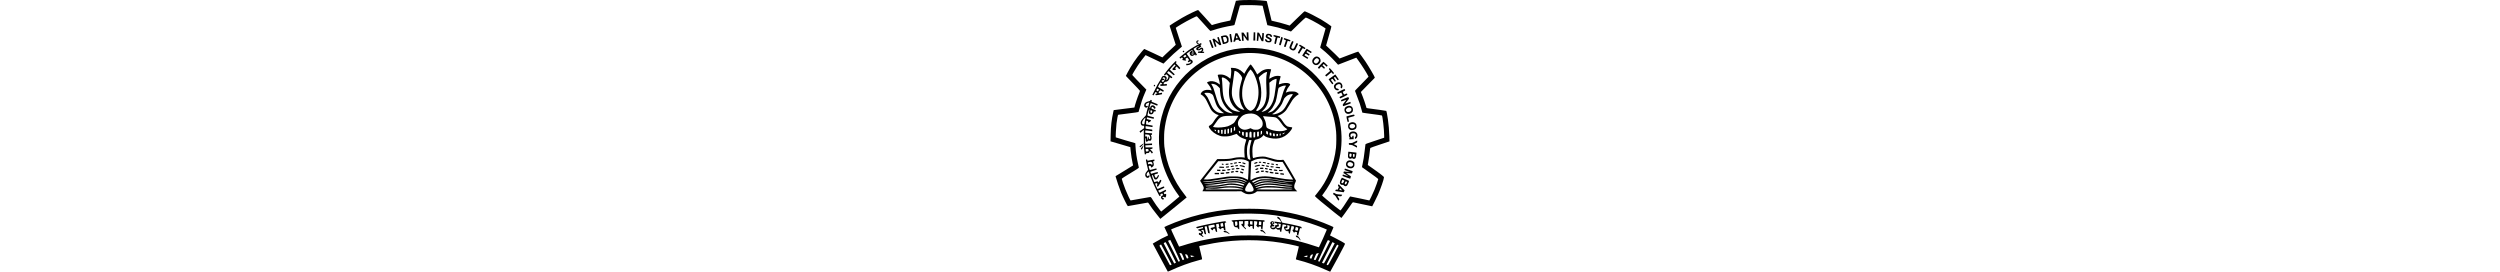 <?xml version="1.0" standalone="no"?>
<!DOCTYPE svg PUBLIC "-//W3C//DTD SVG 20010904//EN"
 "http://www.w3.org/TR/2001/REC-SVG-20010904/DTD/svg10.dtd">
<svg version="1.0" xmlns="http://www.w3.org/2000/svg"
 width="920pt" height="100pt" viewBox="0 0 1224 1193"
 preserveAspectRatio="xMidYMid meet">

<g transform="translate(0,1193) scale(0.1,-0.1)"
fill="#000000" stroke="none">
<path d="M5647 11915 c-76 -7 -142 -16 -146 -21 -5 -5 -59 -193 -120 -419 -62
-225 -116 -419 -120 -430 -7 -17 -30 -24 -134 -43 -163 -30 -422 -93 -566
-138 l-114 -36 -28 29 c-15 15 -147 163 -294 328 -146 165 -272 301 -279 303
-34 8 -449 -193 -716 -346 -211 -121 -540 -331 -540 -344 0 -7 61 -194 135
-418 74 -223 135 -411 135 -417 0 -6 -64 -66 -142 -134 -79 -68 -211 -190
-294 -272 l-151 -147 -391 185 c-214 102 -396 185 -403 185 -15 -1 -176 -189
-294 -345 -98 -128 -235 -331 -317 -470 -67 -114 -198 -357 -198 -368 0 -4
140 -149 310 -324 171 -175 310 -325 310 -334 0 -9 -14 -49 -31 -89 -72 -169
-209 -579 -209 -624 0 -9 -6 -16 -12 -17 -7 0 -213 -26 -457 -57 l-445 -57
-18 -80 c-73 -325 -108 -626 -115 -995 l-6 -295 374 -109 c206 -60 401 -118
434 -128 l61 -18 16 -172 c18 -177 53 -404 87 -548 l19 -80 -27 -19 c-14 -10
-187 -116 -384 -236 l-359 -219 7 -35 c13 -70 174 -539 239 -696 89 -213 274
-585 292 -585 16 0 851 149 876 156 13 4 36 -24 93 -113 87 -132 110 -163 313
-421 l144 -182 53 42 c238 189 1104 894 1104 900 1 4 -39 57 -88 118 -490 611
-806 1362 -892 2120 -15 135 -16 521 0 670 110 1084 650 2037 1525 2692 685
512 1556 778 2415 737 954 -45 1824 -431 2501 -1109 639 -638 1017 -1445 1100
-2345 15 -165 12 -534 -5 -701 -77 -734 -376 -1455 -830 -1999 -50 -60 -95
-115 -98 -122 -9 -14 424 -378 849 -714 l317 -249 140 187 c77 104 187 259
244 346 70 106 110 157 122 157 10 0 204 -41 431 -91 226 -49 413 -89 415 -87
11 12 202 398 250 503 118 265 265 686 265 762 0 28 -11 40 -107 116 -134 103
-212 160 -428 312 -93 65 -172 120 -174 121 -2 2 8 65 23 141 29 156 62 388
72 511 4 45 12 88 18 96 6 7 197 76 425 151 l414 138 -6 221 c-8 264 -29 509
-62 742 -27 187 -61 365 -73 375 -5 6 -515 78 -810 115 -29 4 -55 10 -57 14
-3 5 -23 73 -46 152 -22 78 -77 234 -121 346 l-80 203 280 287 c154 158 292
298 306 311 14 14 26 29 26 34 0 33 -260 478 -413 706 -72 109 -285 400 -316
434 -4 4 -190 -62 -413 -148 l-406 -155 -198 198 c-110 110 -243 236 -296 281
-54 46 -98 87 -98 91 0 5 54 194 120 421 88 302 117 415 109 425 -19 23 -331
229 -459 304 -212 123 -560 298 -698 351 -21 8 -53 -20 -348 -308 l-325 -316
-147 46 c-166 53 -375 108 -535 142 -60 13 -110 25 -111 27 -2 1 -47 188 -100
413 -54 226 -101 419 -106 431 -9 24 -6 23 -310 49 -212 18 -704 18 -903 0z
m737 -216 c114 -6 226 -13 249 -17 l42 -7 101 -423 c56 -232 103 -424 105
-426 2 -2 67 -16 144 -31 206 -39 422 -96 672 -177 l222 -71 311 304 c187 182
321 305 334 307 46 6 526 -248 763 -404 l112 -74 -14 -48 c-146 -502 -225
-778 -225 -786 0 -6 37 -40 83 -76 195 -154 409 -358 622 -593 l80 -88 365
141 c201 77 381 147 401 155 l36 14 85 -117 c152 -210 367 -548 429 -675 l22
-46 -211 -218 c-116 -120 -249 -256 -296 -303 -47 -46 -86 -92 -86 -100 0 -9
44 -128 99 -265 103 -263 132 -348 187 -559 18 -70 35 -130 37 -132 2 -2 89
-15 193 -29 498 -66 653 -88 664 -95 31 -19 100 -627 100 -882 l0 -94 -407
-135 c-371 -123 -409 -137 -415 -160 -4 -13 -16 -118 -28 -234 -24 -232 -67
-506 -104 -660 -14 -55 -22 -103 -18 -106 4 -4 108 -78 232 -164 319 -224 480
-345 480 -360 0 -24 -110 -333 -166 -467 -74 -176 -215 -468 -226 -468 -5 0
-194 41 -421 90 -226 50 -416 89 -422 86 -6 -2 -38 -48 -70 -102 -107 -180
-338 -514 -355 -514 -13 0 -358 273 -603 478 -134 112 -205 177 -200 185 4 7
28 39 54 72 78 100 203 293 285 440 525 939 653 2035 358 3062 -119 415 -336
863 -594 1223 -190 266 -499 594 -748 792 -512 408 -1084 678 -1712 808 -368
76 -828 99 -1210 60 -1665 -168 -3064 -1378 -3480 -3008 -76 -298 -109 -543
-117 -877 -10 -410 33 -736 148 -1140 142 -492 404 -1022 699 -1412 27 -36 50
-70 50 -74 0 -4 -180 -154 -400 -333 l-400 -325 -63 75 c-88 107 -224 299
-298 421 -99 161 -83 149 -175 135 -44 -6 -241 -41 -439 -77 -198 -35 -364
-65 -368 -65 -14 0 -160 312 -230 490 -74 187 -157 430 -157 457 0 19 81 70
587 379 90 54 163 105 163 112 0 8 -13 71 -30 141 -64 274 -105 550 -118 800
l-7 134 -425 124 c-234 69 -429 128 -433 132 -12 12 11 444 32 613 11 81 29
198 41 262 21 109 23 115 48 120 15 3 218 29 451 58 244 30 424 56 426 62 127
450 172 586 281 836 l63 145 -102 105 c-57 58 -196 200 -310 316 -114 117
-207 217 -207 223 0 22 132 246 245 416 99 148 204 290 310 418 l30 37 393
-186 393 -187 182 180 c199 196 318 304 505 461 67 57 122 104 122 105 0 1
-61 184 -135 407 -74 223 -135 409 -135 415 1 23 425 273 691 406 228 115 222
112 251 89 13 -10 145 -156 293 -323 179 -203 277 -306 290 -306 11 -1 70 17
132 39 216 76 534 152 868 207 48 8 50 9 62 53 8 25 61 218 120 430 58 212
108 387 110 390 15 17 450 22 707 9z"/>
<path d="M5978 10393 l3 -118 -73 112 -73 113 -44 0 -43 0 6 -72 c3 -40 8
-121 12 -180 l6 -108 36 0 35 0 -7 123 c-5 76 -4 118 2 112 5 -5 42 -58 81
-117 68 -103 73 -108 106 -108 l35 0 0 68 c0 37 -3 118 -7 180 l-6 112 -36 0
-36 0 3 -117z"/>
<path d="M6280 10458 c0 -29 -3 -110 -7 -180 l-6 -128 41 0 42 0 0 180 0 180
-35 0 -35 0 0 -52z"/>
<path d="M6436 10433 c-3 -38 -9 -118 -12 -179 l-7 -111 29 -6 c16 -3 31 -3
34 0 3 2 10 59 15 126 l11 122 32 -67 c18 -38 46 -97 62 -133 29 -63 31 -65
69 -65 l38 0 11 138 c7 76 12 157 12 180 0 41 -1 42 -34 42 l-34 0 -9 -117 -9
-118 -58 120 c-33 66 -64 123 -70 127 -6 4 -25 8 -42 8 l-31 0 -7 -67z"/>
<path d="M5516 10470 l-40 -5 -42 -180 c-24 -99 -43 -182 -44 -185 0 -3 18 -4
40 -2 34 4 41 8 46 31 3 14 7 31 9 37 3 11 59 24 108 24 22 0 30 -6 38 -30 10
-27 15 -30 55 -30 24 0 44 2 44 3 0 11 -160 336 -167 339 -4 2 -26 1 -47 -2z
m64 -206 c0 -10 -12 -14 -41 -14 -34 0 -40 3 -35 18 3 9 8 35 12 57 4 22 9 44
11 48 6 10 53 -88 53 -109z"/>
<path d="M6875 10441 c-32 -14 -55 -46 -62 -85 -9 -56 11 -82 93 -122 86 -41
100 -55 84 -83 -8 -15 -21 -21 -46 -21 -46 0 -70 14 -89 50 -12 23 -22 30 -45
30 -26 0 -30 -4 -30 -29 0 -36 34 -79 76 -97 19 -8 61 -14 94 -14 55 0 65 3
91 29 23 24 29 38 29 74 0 54 -14 68 -113 117 -39 20 -72 40 -74 46 -7 21 24
47 56 46 37 -1 59 -16 72 -49 7 -18 16 -23 44 -23 25 0 35 4 35 16 0 31 -31
80 -60 98 -35 20 -125 30 -155 17z"/>
<path d="M5243 10433 c-17 -3 -23 -11 -23 -30 0 -26 49 -325 54 -330 2 -2 17
0 34 3 40 8 40 12 7 204 -14 80 -25 148 -25 153 0 7 -9 7 -47 0z"/>
<path d="M7157 10383 c-4 -3 -7 -16 -7 -29 0 -18 9 -24 50 -35 28 -7 50 -15
50 -18 -1 -3 -16 -67 -34 -141 -19 -74 -31 -138 -28 -141 4 -4 21 -10 37 -13
l31 -7 33 138 c19 76 35 141 37 145 2 3 27 0 54 -7 l50 -13 8 31 8 32 -125 32
c-132 34 -153 37 -164 26z"/>
<path d="M4915 10358 c-38 -11 -71 -21 -73 -23 -4 -4 81 -329 89 -339 4 -4 47
2 96 15 68 18 95 30 121 55 31 31 32 35 32 115 0 69 -4 89 -25 124 -13 23 -35
50 -49 59 -34 21 -104 19 -191 -6z m173 -98 c26 -51 29 -116 7 -147 -17 -24
-92 -50 -106 -36 -4 4 -17 46 -29 93 -11 47 -23 93 -26 103 -7 23 28 37 86 34
43 -2 46 -4 68 -47z"/>
<path d="M4715 10297 c-16 -5 -31 -11 -32 -12 -2 -1 13 -48 32 -105 19 -57 35
-108 35 -113 0 -5 -24 12 -52 37 -167 147 -152 137 -189 124 -19 -6 -35 -12
-37 -13 -4 -3 108 -345 112 -345 6 0 66 22 66 24 0 1 -16 49 -35 106 -19 57
-35 108 -35 113 0 10 35 -17 134 -106 75 -68 75 -69 111 -57 19 6 35 15 35 19
0 8 -108 333 -112 336 -2 1 -16 -2 -33 -8z"/>
<path d="M7461 10193 c-18 -65 -39 -138 -47 -162 -21 -66 -19 -78 18 -85 17
-3 33 -4 36 -1 7 6 91 307 92 327 0 12 -44 38 -65 38 -1 0 -17 -53 -34 -117z"/>
<path d="M7607 10233 c-7 -36 -5 -38 48 -53 52 -15 52 -9 0 -155 -50 -141 -50
-141 -13 -154 17 -6 35 -8 39 -4 3 5 26 67 49 138 24 72 44 131 45 133 1 1 22
-5 45 -13 53 -19 66 -15 72 19 5 24 1 27 -131 71 -75 25 -139 45 -142 45 -4 0
-9 -12 -12 -27z"/>
<path d="M4353 10170 c-13 -5 -23 -15 -23 -22 0 -16 110 -311 120 -322 12 -12
72 13 67 28 -63 178 -122 326 -131 325 -6 0 -21 -4 -33 -9z"/>
<path d="M3787 10140 c-46 -37 -31 -108 30 -139 18 -9 29 -8 50 3 18 10 22 15
12 16 -26 0 -69 39 -69 62 0 13 10 24 30 31 19 7 29 18 28 27 -5 23 -51 23
-81 0z"/>
<path d="M7907 10002 c-31 -71 -57 -140 -57 -153 0 -59 68 -118 152 -134 43
-8 90 13 115 52 15 23 113 230 113 239 0 8 -61 34 -69 30 -4 -3 -30 -55 -57
-117 -57 -130 -75 -147 -128 -125 -55 23 -55 47 3 174 56 122 59 137 34 145
-10 2 -25 8 -34 11 -12 5 -27 -21 -72 -122z"/>
<path d="M3815 9962 c-129 -67 -459 -277 -475 -303 -4 -5 -40 -35 -82 -66 -43
-32 -113 -86 -157 -121 -81 -63 -81 -63 -65 -87 9 -14 18 -25 21 -25 2 0 20
12 39 26 28 22 37 24 50 14 29 -25 38 -52 20 -62 -22 -12 -20 -35 4 -48 25
-13 150 -26 150 -15 0 4 -9 22 -20 39 l-19 32 32 25 c18 14 37 28 43 32 10 6
84 -86 84 -104 0 -4 -14 -23 -30 -44 -23 -29 -27 -40 -18 -47 23 -14 54 -9 73
12 20 22 33 24 54 11 12 -8 12 -13 -3 -36 -29 -44 -74 -65 -139 -65 l-58 0 3
-32 3 -33 55 3 c95 5 210 75 226 137 11 46 -37 105 -85 105 -13 0 -21 6 -21
18 0 9 -36 68 -81 130 l-81 113 43 37 c55 48 190 133 200 127 4 -3 21 -28 38
-55 l31 -50 -26 -6 c-14 -4 -35 -2 -47 4 -22 10 -22 10 6 22 32 16 33 21 8 45
-19 16 -21 16 -50 -4 -45 -32 -71 -70 -71 -103 0 -69 62 -126 124 -114 17 4
50 20 73 36 l42 31 12 -23 c6 -13 13 -24 14 -26 6 -6 55 30 55 40 0 5 -32 58
-70 118 -39 60 -73 116 -76 123 -2 7 8 22 24 34 54 40 201 114 213 108 6 -5
-10 -19 -41 -36 -74 -41 -80 -47 -80 -90 0 -33 5 -41 30 -54 16 -8 49 -15 74
-15 36 0 52 6 81 31 42 38 71 34 60 -9 -13 -52 -42 -72 -107 -72 -53 0 -58 -2
-64 -25 -4 -14 -3 -29 1 -33 3 -4 64 -8 135 -8 123 -1 129 0 134 20 10 36 7
39 -39 34 l-45 -6 25 30 c50 60 18 158 -51 158 -26 0 -45 -9 -78 -40 -29 -27
-49 -38 -60 -34 -31 12 -11 38 56 77 l67 39 -19 38 c-19 38 -19 39 -1 45 35
11 43 30 24 53 l-18 21 -150 -77z m-170 -402 c-26 -29 -53 -34 -80 -16 -40 26
-29 36 37 36 60 0 61 0 43 -20z m-336 -69 l21 -29 -33 -24 c-53 -41 -56 -41
-82 -11 l-25 28 38 32 c46 40 55 41 81 4z"/>
<path d="M8286 9949 c-19 -27 -15 -34 35 -59 21 -11 39 -23 39 -26 0 -4 -31
-60 -70 -125 -38 -65 -70 -122 -70 -126 0 -5 13 -16 29 -26 34 -20 26 -28 110
116 35 59 67 110 72 112 4 3 27 -6 50 -21 43 -27 44 -27 69 17 7 13 -13 28
-108 85 -64 38 -122 70 -129 72 -6 2 -18 -7 -27 -19z"/>
<path d="M8507 9640 l-96 -151 98 -63 c142 -92 135 -90 154 -57 l16 27 -85 53
-84 53 18 30 c9 17 23 32 29 35 7 3 43 -14 80 -37 l67 -43 18 23 c10 12 18 25
18 29 0 3 -32 25 -70 49 -39 24 -70 46 -70 50 0 12 30 52 39 52 4 0 39 -20 77
-45 38 -24 72 -45 75 -45 4 0 14 11 23 25 l17 25 -101 66 c-56 36 -107 67
-114 70 -8 3 -48 -49 -109 -146z"/>
<path d="M3182 9690 c-20 -16 -21 -22 -10 -39 15 -25 17 -25 47 -2 20 15 22
21 12 39 -14 27 -19 27 -49 2z"/>
<path d="M8985 9436 c-41 -18 -91 -69 -116 -119 -59 -115 41 -257 172 -245 59
6 109 42 151 107 26 40 29 53 26 103 -5 69 -41 121 -102 149 -48 22 -89 23
-131 5z m139 -98 c23 -25 27 -37 23 -65 -11 -63 -82 -133 -136 -133 -24 0 -78
44 -86 71 -14 43 36 121 100 158 29 16 66 5 99 -31z"/>
<path d="M2726 9116 c-70 -74 -139 -150 -154 -170 -15 -19 -70 -88 -123 -153
-52 -65 -98 -126 -102 -135 -4 -12 1 -23 16 -33 21 -15 23 -14 49 16 l27 32
50 -39 c42 -31 51 -44 51 -69 0 -41 -43 -131 -70 -145 -31 -16 -35 -6 -16 34
57 121 -133 205 -208 92 -9 -14 -16 -34 -16 -45 0 -10 -40 -80 -90 -155 -49
-75 -90 -141 -90 -148 0 -7 -10 -29 -22 -48 -28 -46 -199 -382 -196 -385 11
-9 50 -26 53 -23 2 2 20 35 41 73 20 39 39 72 40 74 6 7 62 -21 79 -39 15 -16
13 -18 -30 -29 -46 -11 -53 -24 -37 -62 6 -14 18 -14 122 3 169 26 160 23 160
63 0 40 -3 41 -79 20 -30 -8 -58 -12 -63 -9 -16 10 -8 53 15 77 12 13 27 32
33 42 9 17 14 16 76 -19 l67 -37 15 29 c17 34 18 34 -54 74 -25 14 -77 44
-117 67 l-71 41 16 42 c9 24 33 69 55 101 l38 57 30 -17 c61 -36 62 -63 4 -63
-40 0 -49 -11 -40 -47 l6 -26 137 7 c75 4 137 8 138 9 8 8 6 72 -1 71 -6 -1
-38 -5 -72 -8 l-63 -7 0 34 c0 26 5 36 25 45 14 6 25 16 25 22 0 5 15 10 33
10 57 0 119 39 149 95 15 28 28 62 28 78 0 33 7 34 50 2 31 -23 35 -24 52 -8
10 9 18 22 18 29 0 8 -52 55 -115 105 l-114 92 30 39 c17 21 34 38 38 38 5 0
56 -43 115 -95 95 -85 108 -94 126 -83 11 7 22 18 24 25 3 7 -43 56 -102 110
-59 53 -108 100 -110 103 -3 8 111 141 167 195 l41 39 22 -21 21 -22 -41 -48
c-22 -26 -54 -61 -71 -77 -38 -36 -39 -50 -6 -72 19 -12 37 -15 72 -10 63 8
72 19 46 54 l-21 28 34 40 34 39 58 -63 58 -62 22 23 c12 13 22 27 22 32 0 4
-46 55 -101 112 l-101 104 22 24 c23 24 23 25 5 45 -10 11 -21 20 -25 20 -5 0
-65 -60 -134 -134z m-352 -597 c35 -27 35 -71 0 -102 -14 -12 -35 -39 -45 -60
-21 -39 -26 -40 -73 -4 -13 9 -16 20 -12 35 6 18 15 22 47 22 26 0 46 7 59 20
35 35 27 44 -33 40 -38 -2 -48 27 -18 52 30 23 42 23 75 -3z m-284 -496 c14
-9 26 -17 28 -18 4 -3 -29 -85 -34 -85 -11 0 -74 35 -74 42 0 17 35 78 45 78
6 0 22 -8 35 -17z"/>
<path d="M9218 9096 c-65 -68 -118 -128 -118 -133 0 -5 12 -20 26 -34 l25 -24
46 53 c24 28 50 52 57 52 6 0 34 -22 60 -49 39 -40 53 -48 66 -41 39 21 34 43
-24 95 l-56 51 29 28 29 28 64 -61 65 -60 22 23 23 24 -87 84 c-48 45 -92 84
-98 85 -7 2 -65 -53 -129 -121z"/>
<path d="M9595 8920 c-18 -20 -17 -21 15 -61 27 -34 30 -43 19 -53 -8 -7 -58
-50 -112 -95 l-97 -83 21 -29 c11 -16 23 -29 27 -29 4 0 57 43 117 95 l110 94
35 -41 35 -40 24 19 c22 18 23 22 10 40 -31 44 -170 203 -178 203 -4 0 -16 -9
-26 -20z"/>
<path d="M9750 8579 c-63 -45 -129 -92 -147 -105 l-32 -24 77 -110 c42 -60 80
-110 83 -110 4 0 17 8 29 18 l22 18 -56 80 -57 79 28 22 c15 13 33 23 40 23 6
0 32 -29 58 -65 25 -36 50 -65 54 -65 4 0 16 9 26 20 17 19 16 22 -28 86 -48
70 -49 81 -6 104 14 8 26 -4 69 -65 28 -41 54 -75 58 -75 4 0 18 7 30 16 l22
15 -60 87 c-33 48 -68 97 -78 110 l-18 23 -114 -82z"/>
<path d="M9934 8297 c-58 -28 -119 -94 -128 -139 -15 -73 43 -169 114 -188 42
-11 100 -3 100 14 0 28 -32 56 -64 56 -67 0 -99 78 -55 134 28 35 90 66 133
66 58 0 94 -67 66 -121 -8 -14 -6 -25 6 -44 21 -33 36 -32 57 4 36 62 10 166
-55 214 -42 31 -113 33 -174 4z"/>
<path d="M1902 8185 c-15 -33 -15 -32 8 -45 16 -9 22 -6 36 15 13 20 14 28 4
40 -18 22 -35 18 -48 -10z"/>
<path d="M10108 7950 l-157 -80 10 -30 c6 -16 14 -32 18 -35 5 -2 39 11 78 29
l70 34 31 -63 30 -62 -69 -33 c-38 -19 -69 -37 -69 -41 0 -16 23 -59 32 -59 4
0 78 35 163 77 136 68 154 80 149 98 -14 45 -28 48 -82 21 -28 -14 -55 -26
-60 -26 -10 0 -64 109 -58 119 3 4 27 18 55 31 55 25 63 44 34 78 -18 21 -19
20 -175 -58z"/>
<path d="M10270 7606 c-151 -61 -155 -63 -153 -91 1 -15 6 -32 10 -36 4 -4 52
11 107 32 54 22 103 38 108 37 6 -2 -27 -48 -71 -103 -45 -55 -81 -108 -81
-118 0 -24 18 -57 31 -57 5 0 79 27 165 61 l156 61 -6 31 c-3 17 -8 32 -10 34
-2 3 -52 -14 -112 -36 -59 -23 -109 -41 -112 -41 -2 0 17 26 42 58 135 168
129 156 112 196 -8 20 -19 36 -23 35 -4 -1 -78 -29 -163 -63z"/>
<path d="M1746 7522 c-12 -23 -25 -30 -77 -41 -119 -24 -182 -75 -194 -155 -9
-56 13 -100 56 -115 43 -15 77 -4 94 30 22 42 19 49 -14 38 -67 -23 -97 42
-45 95 24 24 121 62 132 52 2 -3 -13 -58 -33 -123 -21 -65 -43 -140 -50 -168
-8 -27 -23 -85 -34 -127 -12 -43 -21 -91 -21 -108 0 -24 -18 -47 -97 -127
-106 -106 -143 -166 -143 -231 0 -86 37 -132 104 -132 l44 0 4 -42 c2 -24 3
-50 1 -58 -2 -8 -49 -43 -103 -78 l-99 -63 16 -35 c9 -18 19 -34 23 -34 3 0
22 16 41 36 18 20 50 49 70 64 l36 29 0 -347 c0 -197 5 -397 12 -462 7 -63 15
-147 19 -187 4 -39 10 -75 14 -78 4 -4 19 -5 33 -1 18 5 25 13 25 31 0 23 3
25 53 25 63 0 72 5 96 54 l18 39 44 -58 43 -57 22 28 23 27 -65 71 -64 71 53
5 c50 5 52 6 55 38 l3 32 -154 0 -155 0 -4 43 c-3 23 -4 43 -3 44 0 1 67 5
148 9 l147 7 0 34 0 34 -149 -7 -149 -7 -7 74 c-9 96 -3 171 13 177 9 3 12
-15 12 -65 0 -40 5 -74 12 -81 21 -21 58 -13 90 19 22 21 34 27 41 20 12 -12
47 -14 72 -5 45 18 60 136 25 212 l-19 42 29 0 c27 0 30 3 30 33 l0 34 -97 7
c-54 3 -122 9 -150 12 l-53 7 0 48 c0 26 3 50 8 52 6 4 134 -10 260 -29 l42
-6 0 36 c0 20 -4 36 -10 36 -14 0 -230 30 -260 36 -23 4 -25 10 -27 59 -1 30
2 57 6 60 5 2 72 -7 150 -22 78 -14 143 -24 145 -22 3 2 6 18 8 34 l3 30 -145
27 c-80 15 -145 27 -145 28 -4 3 4 121 9 138 7 20 12 22 39 16 45 -9 47 -11
40 -44 -8 -41 13 -39 83 5 70 45 69 64 -6 82 -140 35 -130 30 -130 73 0 26 5
40 13 40 6 0 73 -16 147 -35 74 -19 138 -31 141 -27 4 4 9 19 13 33 6 26 5 27
-102 53 -198 50 -182 43 -182 79 0 26 54 224 65 235 1 1 13 -2 26 -7 16 -6 18
-10 7 -10 -20 -1 -38 -50 -38 -103 0 -56 34 -88 95 -88 57 0 97 35 115 99 9
36 13 40 30 31 32 -17 48 -11 59 20 8 23 7 32 -2 35 -7 3 -50 18 -97 33 -93
31 -107 49 -72 92 24 30 54 20 83 -28 12 -20 24 -38 25 -40 3 -5 64 28 64 35
0 3 -11 25 -25 48 -30 52 -82 80 -130 71 -42 -8 -85 -57 -85 -97 0 -26 -17
-39 -32 -24 -9 9 46 215 57 215 2 0 66 -24 142 -54 l138 -55 12 22 c7 12 12
27 13 33 0 6 -61 35 -136 64 l-136 54 7 32 c4 26 2 35 -14 43 -27 15 -29 15
-45 -17z m58 -442 c20 -7 26 -16 26 -40 0 -28 -29 -70 -49 -70 -18 0 -35 33
-34 65 2 55 11 63 57 45z m-274 -337 c0 -10 -9 -52 -20 -93 -11 -41 -20 -96
-20 -122 0 -43 -3 -48 -26 -54 -35 -9 -72 10 -80 42 -13 52 23 131 95 207 39
41 51 46 51 20z m168 -737 c6 -6 21 -37 32 -68 20 -58 17 -97 -11 -114 -19
-11 -49 33 -49 72 0 19 -3 34 -7 34 -21 -1 -31 -20 -35 -73 -3 -32 -10 -63
-16 -69 -9 -9 -12 8 -12 70 l0 82 -40 0 -40 0 0 46 0 46 83 -7 c45 -4 88 -12
95 -19z m-38 -635 c14 -27 13 -66 -2 -78 -7 -6 -34 -13 -60 -15 -45 -5 -46 -4
-52 25 -3 16 -6 42 -6 58 0 28 1 29 55 29 43 0 56 -4 65 -19z"/>
<path d="M10430 7281 c-49 -10 -117 -50 -137 -80 -26 -40 -33 -88 -19 -142 32
-120 145 -163 267 -101 71 36 99 78 99 149 0 126 -88 199 -210 174z m117 -95
c22 -19 28 -33 28 -64 0 -68 -59 -112 -149 -112 -37 0 -48 5 -70 31 -14 17
-26 39 -26 50 0 37 29 76 72 98 58 28 109 27 145 -3z"/>
<path d="M10503 6861 c-78 -20 -145 -39 -149 -43 -6 -7 29 -178 47 -224 6 -16
14 -20 33 -17 31 6 33 28 10 115 -8 34 -12 64 -7 68 4 4 68 22 141 40 73 18
132 37 132 44 0 6 -3 21 -6 34 -8 30 -28 28 -201 -17z"/>
<path d="M10558 6557 c-94 -27 -132 -74 -132 -167 -1 -65 24 -114 74 -147 71
-49 222 -21 274 50 31 43 33 141 4 191 -40 70 -127 98 -220 73z m150 -101 c54
-53 22 -134 -61 -157 -114 -30 -201 62 -136 145 41 52 151 59 197 12z"/>
<path d="M10550 6138 c-61 -32 -83 -66 -88 -135 -3 -49 0 -63 21 -95 20 -29
22 -38 11 -42 -8 -3 -14 -17 -14 -32 0 -26 1 -27 46 -20 26 3 69 6 95 6 l49 0
0 73 c0 41 -2 76 -5 79 -3 3 -17 3 -30 0 -21 -4 -25 -10 -25 -38 0 -38 -7 -45
-37 -33 -50 19 -62 105 -19 147 21 21 37 27 89 30 57 4 66 1 95 -23 27 -23 32
-34 32 -70 0 -35 -5 -48 -26 -64 -21 -17 -24 -25 -18 -55 3 -20 9 -36 11 -36
23 0 74 47 87 80 52 131 -31 250 -174 250 -38 0 -70 -7 -100 -22z"/>
<path d="M10712 5705 c-98 -53 -106 -55 -178 -55 l-75 0 3 -37 3 -38 70 -5
c62 -4 81 -11 171 -62 55 -32 103 -58 107 -58 4 0 7 18 7 40 0 39 -1 40 -72
76 l-73 37 75 36 c75 36 75 36 78 79 2 23 0 42 -5 42 -4 0 -54 -25 -111 -55z"/>
<path d="M1358 5574 c-49 -35 -88 -68 -88 -72 0 -5 6 -17 14 -27 13 -18 18
-15 91 56 47 46 76 82 74 92 -3 12 -24 1 -91 -49z"/>
<path d="M1401 5504 c-24 -27 -51 -61 -62 -75 -18 -26 -18 -26 6 -49 l25 -23
41 87 c22 48 39 92 37 98 -2 6 -23 -11 -47 -38z"/>
<path d="M10436 5262 c-3 -5 -8 -57 -12 -116 -5 -82 -4 -113 7 -132 26 -50
102 -69 147 -38 21 14 25 14 40 1 41 -37 107 -29 137 16 15 24 48 237 36 237
-3 0 -80 9 -171 20 -192 23 -177 22 -184 12z m113 -78 c28 -6 31 -10 31 -44 0
-20 -5 -51 -11 -69 -10 -28 -15 -32 -42 -29 -42 4 -51 24 -43 91 8 60 10 62
65 51z m165 -73 c-3 -99 -66 -113 -72 -16 -4 66 2 77 40 73 33 -3 33 -3 32
-57z"/>
<path d="M1550 4905 c0 -27 73 -359 90 -408 8 -24 4 -32 -35 -72 -97 -101
-113 -212 -39 -280 31 -29 62 -32 104 -10 33 17 44 43 35 86 l-7 30 -35 -31
-35 -31 -24 22 c-41 39 -28 104 33 162 l30 28 26 -68 c15 -38 31 -88 38 -113
6 -25 17 -52 25 -61 8 -9 27 -54 43 -100 59 -169 333 -739 356 -739 6 0 19 6
29 13 15 11 16 17 7 35 -6 11 -11 23 -11 26 0 6 74 46 84 46 3 0 15 -18 25
-39 l20 -39 -28 -12 c-74 -30 -91 -87 -45 -147 20 -26 32 -33 60 -33 40 0 51
18 34 50 -9 16 -18 21 -36 17 -35 -6 -30 19 8 43 32 19 32 19 54 -1 46 -43 84
-3 84 90 0 50 -1 53 -22 48 -13 -2 -31 -8 -40 -12 -12 -5 -21 1 -32 24 -9 16
-16 35 -16 41 0 5 25 22 55 37 58 29 62 35 42 71 l-13 22 -126 -65 c-70 -36
-131 -65 -137 -65 -9 0 -61 78 -61 92 0 2 61 31 135 62 139 60 151 71 123 109
-12 15 -19 13 -83 -14 -38 -17 -100 -43 -137 -59 l-67 -29 -24 42 c-21 35 -87
182 -87 192 0 4 61 25 74 25 6 0 17 -9 24 -20 10 -16 9 -27 -4 -60 -15 -38
-15 -42 1 -60 10 -11 23 -20 29 -20 11 0 156 248 156 267 0 5 -9 18 -20 28
-25 23 -38 12 -70 -55 -25 -54 -35 -61 -45 -30 -10 31 -52 36 -116 13 l-57
-21 -19 37 c-25 45 -100 258 -93 264 3 3 14 7 25 9 17 2 24 -9 47 -75 33 -97
49 -117 98 -117 27 0 45 7 65 27 32 32 75 114 75 142 0 15 -18 31 -35 31 -1 0
-12 -22 -24 -50 -12 -27 -33 -57 -47 -66 -23 -15 -26 -15 -43 0 -10 9 -26 42
-36 73 -21 65 -22 64 78 89 68 18 69 19 63 48 -4 16 -8 32 -11 34 -4 4 -221
-54 -280 -75 -10 -3 -39 58 -40 81 0 5 63 28 140 50 133 40 140 43 137 66 -1
14 -6 28 -11 33 -5 5 -70 -10 -146 -32 -75 -23 -141 -39 -145 -36 -4 2 -17 39
-30 81 l-23 78 23 18 c12 10 28 18 35 18 18 0 55 -48 55 -71 0 -24 3 -24 43 2
84 55 95 118 42 242 -6 13 -2 17 16 17 36 0 47 12 42 46 l-5 31 -51 -9 c-29
-6 -96 -18 -150 -28 l-98 -18 -6 29 c-4 24 -11 29 -34 29 -24 0 -29 -4 -29
-25z m264 -106 c26 -30 33 -72 17 -97 -6 -11 -16 -8 -46 12 -43 30 -64 32
-104 11 -29 -14 -29 -14 -37 23 -4 20 -8 42 -8 47 -1 9 88 31 136 34 9 1 28
-13 42 -30z"/>
<path d="M10422 4873 c-67 -33 -106 -128 -83 -205 25 -81 101 -128 208 -128
55 0 101 24 137 73 17 23 21 43 21 103 0 75 0 75 -41 114 -64 59 -171 78 -242
43z m161 -81 c68 -28 85 -103 34 -149 -32 -30 -68 -35 -125 -18 -88 26 -117
94 -67 154 37 43 79 47 158 13z"/>
<path d="M10275 4499 c-4 -17 -5 -32 -2 -35 2 -2 55 -22 118 -44 l114 -40 -67
5 c-38 3 -97 8 -132 11 l-63 7 -12 -33 c-6 -18 -11 -34 -11 -36 0 -1 50 -33
111 -69 60 -37 109 -69 106 -71 -2 -2 -56 14 -121 36 l-117 39 -10 -26 c-5
-14 -8 -31 -6 -36 2 -6 78 -36 170 -67 l167 -56 17 53 c9 29 15 54 12 56 -2 2
-50 32 -106 66 -57 35 -103 65 -103 68 0 3 58 2 129 -2 l128 -7 17 48 c9 26
15 49 13 51 -6 5 -326 113 -336 113 -5 0 -12 -14 -16 -31z"/>
<path d="M10105 4043 c-52 -116 -53 -163 -6 -205 30 -27 39 -30 78 -25 38 4
46 1 59 -19 32 -48 106 -52 146 -8 30 35 98 198 85 205 -33 18 -306 139 -313
139 -5 0 -27 -39 -49 -87z m112 -20 c21 -10 39 -18 41 -19 9 -5 -44 -106 -60
-115 -22 -12 -68 11 -68 34 0 11 42 116 47 117 1 0 19 -8 40 -17z m137 -63
c32 -12 33 -33 3 -85 -17 -30 -29 -40 -47 -40 -33 0 -37 32 -13 91 20 48 20
48 57 34z"/>
<path d="M9992 3815 c-17 -36 -15 -45 10 -72 l22 -23 -29 -60 -29 -60 -37 6
c-34 6 -39 4 -54 -26 -9 -17 -14 -35 -11 -38 5 -4 316 -48 367 -52 3 0 14 18
24 40 l18 41 -59 62 c-151 159 -199 207 -205 207 -3 0 -11 -11 -17 -25z m174
-243 c-4 -4 -117 16 -123 22 -2 2 4 20 14 40 l17 36 48 -47 c26 -26 46 -49 44
-51z"/>
<path d="M9777 3441 c-19 -32 -15 -38 56 -80 29 -18 51 -48 98 -132 34 -60 65
-109 69 -109 4 0 15 15 25 34 l19 34 -44 66 c-23 37 -41 68 -39 70 2 2 29 0
59 -5 98 -14 106 -12 129 26 l20 35 -22 4 c-12 3 -69 8 -127 11 -96 6 -110 10
-160 41 -31 19 -58 34 -61 34 -2 0 -12 -13 -22 -29z"/>
<path d="M6082 9033 c-75 -103 -125 -180 -171 -265 l-42 -77 -72 73 c-118 118
-278 186 -440 186 l-79 0 6 -27 c17 -71 17 -166 2 -288 -25 -189 -18 -178 -77
-124 -63 60 -194 125 -283 140 -77 13 -201 8 -219 -10 -8 -8 -2 -38 26 -119
31 -91 67 -250 67 -299 0 -9 -16 -1 -42 22 -99 84 -261 136 -380 121 -56 -7
-140 -42 -145 -61 -1 -5 24 -41 58 -78 58 -67 107 -150 135 -230 14 -39 14
-39 -9 -33 -201 55 -382 4 -449 -127 -19 -39 -20 -42 -3 -52 118 -69 195 -159
266 -311 151 -326 178 -373 247 -442 68 -69 172 -132 240 -147 l32 -7 -78 -83
c-43 -46 -101 -123 -130 -173 -63 -107 -102 -149 -176 -192 -67 -38 -70 -54
-25 -125 94 -148 259 -270 461 -339 68 -23 92 -26 210 -26 155 0 225 13 395
72 l122 42 70 -67 c76 -72 165 -120 289 -157 39 -12 72 -26 72 -32 0 -6 -13
-49 -29 -97 -49 -147 -64 -268 -58 -464 3 -95 9 -185 13 -201 l7 -28 -54 8
c-101 17 -306 9 -402 -15 -181 -44 -282 -54 -524 -55 l-232 -1 -375 -473
c-207 -260 -376 -474 -376 -477 0 -2 25 -42 55 -89 111 -170 127 -237 77 -317
-15 -24 -31 -48 -34 -54 -4 -7 282 -9 853 -6 l858 3 61 -40 c33 -22 85 -50
115 -61 151 -57 353 -27 475 69 l38 30 883 0 883 0 -56 57 c-31 32 -62 71 -67
86 -23 60 -6 155 45 261 13 27 24 55 24 63 0 7 -122 217 -271 468 -207 347
-275 454 -288 451 -46 -13 -176 -16 -254 -6 -54 6 -165 35 -280 71 -105 32
-222 64 -261 70 -120 19 -348 -3 -465 -45 -24 -9 -49 -16 -57 -16 -24 0 -39
108 -39 285 0 185 7 227 61 397 37 114 42 121 109 133 86 15 194 65 249 116
30 28 58 59 61 70 7 20 8 19 33 -10 54 -61 194 -108 394 -132 185 -21 371 18
518 109 139 86 292 254 319 350 10 35 11 35 -104 47 -33 4 -76 13 -95 21 -52
22 -145 118 -201 211 -65 105 -109 156 -181 209 l-58 42 66 26 c121 49 234
132 309 227 24 31 85 128 136 215 50 87 114 192 141 231 60 87 165 188 231
223 26 14 47 29 47 34 0 21 -83 85 -132 102 -41 15 -81 19 -178 19 -109 -1
-134 -4 -191 -26 l-67 -26 18 52 c31 90 71 162 128 231 63 75 62 86 -3 118
-81 41 -260 29 -399 -26 -27 -10 -50 -17 -53 -15 -7 8 36 200 62 276 14 41 24
75 22 76 -36 29 -166 34 -260 9 -62 -16 -160 -61 -211 -97 l-29 -21 7 78 c6
64 39 214 71 323 6 20 2 22 -59 28 -173 19 -334 -41 -484 -180 -34 -32 -64
-56 -66 -54 -2 2 -18 33 -36 69 -71 141 -228 370 -254 370 -8 0 -36 -30 -64
-67z m160 -267 c84 -122 177 -362 218 -561 62 -294 39 -608 -64 -874 -54 -140
-118 -215 -218 -258 -43 -19 -109 9 -183 79 -94 88 -159 231 -202 446 -26 129
-23 362 5 515 51 272 182 583 304 722 l41 46 29 -28 c17 -15 48 -55 70 -87z
m-714 27 c133 -65 268 -243 245 -323 -93 -320 -111 -410 -120 -601 -13 -286
51 -529 186 -708 22 -30 39 -56 38 -58 -2 -1 -29 5 -62 13 -173 45 -304 166
-401 369 -114 239 -119 383 -33 910 21 132 42 281 45 332 8 109 10 110 102 66z
m1342 -35 c0 -7 -7 -40 -16 -73 -23 -92 -28 -323 -14 -612 10 -207 11 -286 1
-372 -33 -308 -134 -493 -335 -614 -57 -35 -59 -35 -91 -20 l-33 16 35 45
c213 280 260 809 113 1285 -22 70 -28 102 -21 115 17 32 146 146 204 181 88
52 157 73 157 49z m-1863 -258 c69 -32 149 -101 196 -169 l30 -44 -12 -81
c-48 -346 -27 -586 70 -781 77 -157 185 -273 336 -361 l67 -39 -47 -3 c-57 -4
-215 37 -289 74 -110 56 -278 250 -343 398 -65 146 -93 321 -105 646 -5 129
-14 263 -21 296 -7 34 -9 69 -6 78 10 24 54 20 124 -14z m2279 -45 c4 -8 -1
-66 -10 -128 -9 -61 -28 -206 -42 -322 -27 -223 -50 -349 -84 -457 -50 -160
-132 -300 -228 -390 -66 -61 -186 -125 -252 -134 l-45 -6 71 68 c85 84 123
137 179 257 87 186 110 347 101 702 l-7 251 48 40 c79 66 111 85 181 110 80
28 81 28 88 9z m-2683 -238 c38 -17 83 -51 126 -94 l68 -68 6 -110 c18 -290
93 -513 240 -707 70 -94 136 -154 247 -227 100 -66 92 -73 -46 -41 -151 35
-222 75 -345 199 -94 94 -112 118 -152 201 -52 107 -92 225 -166 483 -55 190
-80 253 -129 331 -18 28 -32 54 -32 59 0 19 125 1 183 -26z m3095 -56 c-2 -4
-24 -50 -50 -102 -33 -64 -67 -160 -108 -300 -32 -114 -72 -238 -87 -275 -61
-154 -260 -397 -368 -450 -50 -24 -145 -54 -174 -54 -7 0 -1 10 15 22 61 46
128 116 174 183 50 75 123 213 147 280 23 65 59 238 88 420 15 94 34 177 41
186 24 27 165 88 224 97 57 8 103 5 98 -7z m-3303 -334 c96 -50 102 -58 151
-220 59 -195 101 -300 154 -378 54 -79 157 -183 230 -232 l55 -37 -76 0 c-144
0 -255 45 -354 145 -67 67 -114 151 -209 368 -70 161 -96 204 -168 286 -32 36
-58 69 -58 73 0 19 50 28 135 25 74 -3 99 -8 140 -30z m3605 -41 c0 -7 -14
-31 -31 -52 -52 -64 -95 -135 -184 -304 -101 -191 -147 -261 -223 -339 -105
-107 -346 -202 -448 -177 -28 7 -27 8 31 39 109 58 303 275 377 422 17 33 46
101 64 150 29 79 41 97 94 147 33 32 78 67 100 78 83 43 220 65 220 36z
m-1725 -851 c107 -27 184 -72 265 -154 92 -93 131 -166 138 -262 8 -116 -34
-193 -139 -249 -61 -33 -69 -35 -165 -35 -94 0 -104 2 -166 34 l-66 33 -67
-27 c-91 -36 -175 -49 -237 -36 -147 32 -248 143 -248 272 0 73 20 127 74 203
101 142 213 208 380 226 116 12 168 11 231 -5z m-684 -123 c-17 -21 -57 -87
-89 -147 -47 -89 -67 -117 -107 -147 -60 -46 -181 -109 -250 -132 -137 -44
-423 -69 -550 -47 -113 19 -110 16 -72 64 19 23 71 97 115 163 172 255 237
281 725 283 l258 1 -30 -38z m1219 8 c36 -5 137 -14 225 -19 102 -6 178 -16
210 -27 67 -23 136 -94 256 -264 93 -131 116 -155 244 -244 18 -13 17 -15 -33
-40 -78 -39 -163 -56 -293 -56 -172 0 -355 42 -499 115 -70 35 -79 51 -91 151
-13 119 -31 179 -90 296 l-49 98 27 0 c16 0 57 -5 93 -10z m-1346 -487 c3 -21
6 -57 6 -80 0 -37 -4 -44 -30 -58 l-30 -16 0 85 c0 70 3 87 18 95 26 16 29 14
36 -26z m-134 -112 l0 -99 -30 -11 -30 -10 0 100 c0 94 1 100 23 109 12 5 25
9 30 9 4 1 7 -44 7 -98z m-130 -41 c0 -99 0 -101 -26 -110 -14 -6 -30 -10 -35
-10 -5 0 -9 46 -9 104 0 111 0 111 53 115 15 1 17 -10 17 -99z m-140 -30 l0
-100 -35 0 -35 0 0 93 c0 52 3 97 7 100 3 4 19 7 35 7 l28 0 0 -100z m-459 80
c27 0 29 -3 29 -35 0 -19 -4 -35 -8 -35 -4 0 -26 19 -47 41 -24 25 -32 39 -22
35 10 -3 32 -6 48 -6z m172 -21 c6 -9 7 -39 3 -72 l-7 -56 -35 16 c-32 16 -34
19 -34 68 0 29 3 55 7 59 12 12 55 2 66 -15z m145 -66 l-3 -88 -30 0 -30 0 -3
88 -3 87 36 0 36 0 -3 -87z m772 -28 c0 -25 -4 -45 -9 -45 -20 0 -51 54 -51
87 l0 34 30 -16 c27 -14 30 -21 30 -60z m960 12 c0 -57 -3 -66 -30 -92 l-30
-29 0 82 c0 76 2 83 23 92 36 14 37 13 37 -53z m230 38 c29 -15 30 -19 30 -80
0 -36 -3 -65 -6 -65 -4 0 -22 9 -40 21 -32 20 -34 23 -34 80 0 64 4 68 50 44z
m-1032 -118 c1 -48 0 -87 -4 -87 -4 0 -22 9 -40 21 -33 20 -34 22 -34 88 0 37
2 70 5 73 3 3 20 2 38 -1 l32 -7 3 -87z m323 93 c17 -10 19 -22 19 -131 l0
-120 -47 3 -48 3 -3 104 c-4 135 18 173 79 141z m339 -89 l0 -99 -31 -11 c-18
-6 -36 -11 -40 -11 -10 0 -12 203 -2 213 3 4 21 7 40 7 l33 0 0 -99z m-519 69
l29 0 0 -99 c0 -55 -4 -103 -10 -106 -5 -3 -25 -3 -45 1 l-35 6 0 105 c0 92 2
104 16 99 9 -3 29 -6 45 -6z m359 -105 c0 -115 0 -115 -24 -115 -13 0 -31 -3
-40 -6 -14 -5 -16 8 -16 108 0 63 3 118 7 121 3 4 21 7 40 7 l33 0 0 -115z
m684 85 c24 -9 26 -14 26 -70 0 -65 -1 -66 -49 -49 -30 11 -31 13 -31 70 0 64
5 68 54 49z m626 5 c0 -7 -92 -75 -101 -75 -5 0 -9 11 -9 25 0 20 7 26 43 35
23 6 47 13 52 15 6 2 11 4 13 4 1 1 2 -1 2 -4z m-452 -98 l3 -58 -38 3 -38 3
-3 58 -3 58 38 -3 38 -3 3 -58z m262 18 c0 -25 -4 -45 -9 -45 -5 0 -16 -3 -25
-6 -13 -5 -16 2 -16 39 0 44 4 50 43 56 4 0 7 -19 7 -44z m-122 -22 c-3 -46
-4 -48 -35 -51 l-33 -3 0 50 0 51 36 0 35 0 -3 -47z m-1161 -240 c-2 -10 -16
-57 -30 -105 -59 -199 -71 -441 -32 -638 8 -41 15 -80 15 -86 0 -24 -32 -23
-74 3 -45 27 -45 27 -62 118 -23 121 -23 351 0 460 10 44 31 122 48 173 l31
92 54 0 c48 0 55 -2 50 -17z m626 -808 c37 -8 130 -34 206 -59 205 -67 249
-76 398 -76 l132 0 19 -27 c10 -16 108 -179 217 -363 109 -184 205 -346 214
-359 l15 -24 -149 5 c-119 5 -218 17 -475 61 -384 66 -539 82 -708 73 -187
-11 -383 -69 -492 -146 -15 -11 -33 -20 -39 -20 -15 0 -14 136 4 455 8 143 15
284 15 312 l0 53 68 33 c37 19 91 42 120 52 131 43 333 56 455 30z m-976 -30
c45 -9 109 -30 153 -52 l75 -38 -2 -130 c-1 -155 -22 -621 -29 -652 -4 -22 -6
-21 -78 18 -169 91 -284 114 -561 113 -224 0 -263 -4 -685 -74 -303 -50 -414
-62 -528 -58 l-92 3 317 399 318 399 210 2 c221 3 336 16 525 59 125 29 261
33 377 11z m-201 -830 c115 -20 171 -38 267 -87 58 -31 75 -43 67 -53 -8 -10
-28 -4 -88 26 -101 51 -211 78 -354 87 -163 12 -316 0 -668 -52 -389 -57 -504
-68 -669 -64 -196 4 -179 23 22 24 168 1 230 8 597 70 113 19 257 40 320 48
160 19 397 20 506 1z m1320 4 c60 -6 255 -35 434 -66 268 -46 353 -56 483 -61
105 -3 155 -8 148 -15 -6 -6 -70 -8 -173 -4 -137 4 -211 13 -463 58 l-300 53
-230 0 c-208 0 -238 -2 -310 -22 -75 -21 -207 -79 -267 -118 -26 -17 -27 -17
-46 7 -11 13 -18 28 -15 33 11 16 188 94 253 111 131 34 301 42 486 24z
m-1291 -108 c91 -19 255 -85 255 -104 0 -11 -3 -10 -119 33 -140 51 -237 63
-471 57 -161 -4 -249 -12 -410 -36 -377 -59 -489 -71 -652 -71 -94 0 -159 4
-163 10 -4 6 39 10 122 10 146 0 364 23 698 74 127 19 244 37 260 39 17 2 111
5 210 5 141 1 200 -2 270 -17z m1717 -40 c163 -28 338 -55 390 -60 l93 -10
-115 4 c-63 2 -196 17 -295 34 -304 50 -400 61 -554 61 -221 0 -371 -32 -533
-115 -60 -30 -90 -33 -73 -5 10 16 126 76 190 99 125 45 178 51 395 47 192 -4
224 -7 502 -55z m-1237 -73 c59 -68 135 -217 135 -267 0 -71 -57 -101 -191
-101 -190 0 -226 65 -133 239 35 68 119 181 134 181 5 0 29 -24 55 -52z m915
37 c41 -3 188 -24 325 -46 193 -31 289 -42 423 -46 94 -3 172 -10 172 -14 0
-32 -195 -30 -405 6 -528 88 -817 86 -1102 -10 -145 -49 -143 -49 -143 -36 0
12 104 65 185 94 90 32 169 48 275 57 83 7 115 6 270 -5z m-1415 -14 c110 -23
219 -63 222 -82 2 -8 -1 -20 -5 -27 -7 -10 -27 -8 -97 13 -220 63 -426 86
-595 66 -52 -6 -162 -25 -245 -41 -223 -43 -354 -54 -551 -46 -201 8 -284 24
-131 25 146 1 314 18 577 56 129 19 264 39 300 44 36 5 148 9 250 10 146 1
204 -3 275 -18z m-75 -110 c159 -34 255 -64 255 -81 0 -21 -32 -18 -195 16
-123 25 -154 28 -360 28 -191 1 -247 -3 -370 -23 -182 -29 -472 -39 -619 -21
-128 16 -148 34 -24 23 130 -12 396 -9 493 6 47 7 140 23 208 37 67 13 153 28
190 33 99 14 312 5 422 -18z m1638 14 c81 -9 233 -30 337 -47 128 -21 228 -31
308 -32 64 0 117 -4 117 -7 0 -27 -208 -24 -459 5 -512 61 -765 54 -1073 -32
-54 -15 -68 -17 -68 -6 0 33 229 105 405 127 77 10 300 6 433 -8z m-1633 -128
c180 -36 235 -51 235 -64 0 -11 -4 -11 -20 -3 -15 8 -253 10 -815 8 l-795 -3
0 24 c0 20 3 23 28 17 15 -4 119 -10 232 -13 208 -6 265 -1 565 43 113 17 469
11 570 -9z m1935 -11 c157 -21 237 -27 339 -24 91 2 136 -1 138 -8 2 -7 -24
-13 -73 -18 -108 -9 -1504 -8 -1504 2 0 8 115 36 260 64 149 28 565 20 840
-16z"/>
<path d="M6508 4805 c4 -23 9 -25 53 -25 46 0 49 2 49 25 0 24 -3 25 -54 25
-51 0 -53 -1 -48 -25z"/>
<path d="M6353 4799 c-53 -20 -64 -37 -40 -57 10 -8 29 -5 73 10 72 26 67 22
59 47 -8 26 -25 26 -92 0z"/>
<path d="M6682 4798 c2 -18 14 -24 63 -34 67 -13 75 -11 75 16 0 21 -51 40
-108 40 -29 0 -33 -3 -30 -22z"/>
<path d="M6875 4760 c-9 -27 -9 -27 46 -35 41 -6 47 -5 52 14 6 25 2 28 -50
37 -36 5 -42 4 -48 -16z"/>
<path d="M7050 4731 c0 -25 4 -27 68 -36 51 -7 52 -6 52 18 0 19 -6 26 -31 31
-61 12 -89 8 -89 -13z"/>
<path d="M7255 4710 c-9 -27 -9 -27 48 -35 46 -7 47 -7 47 19 0 15 -6 26 -14
26 -7 0 -27 3 -44 6 -25 5 -31 2 -37 -16z"/>
<path d="M6467 4689 c-32 -5 -79 -18 -104 -29 -46 -20 -47 -21 -27 -40 19 -19
20 -19 74 0 30 11 74 19 98 20 40 0 42 1 42 30 0 18 -5 30 -12 29 -7 -1 -39
-5 -71 -10z"/>
<path d="M6630 4676 c0 -27 5 -29 83 -40 20 -2 37 -1 37 4 0 5 3 15 6 23 6 15
0 17 -88 32 -36 6 -38 4 -38 -19z"/>
<path d="M6827 4664 c-20 -21 -5 -42 37 -53 69 -17 86 -15 86 13 0 20 -7 25
-37 31 -21 3 -47 9 -58 11 -11 3 -24 2 -28 -2z"/>
<path d="M7023 4624 c-13 -33 5 -44 72 -44 58 0 65 2 65 20 0 21 -12 25 -88
34 -31 3 -45 0 -49 -10z"/>
<path d="M7246 4593 c-10 -25 2 -31 87 -42 107 -15 107 -15 107 14 0 31 -3 32
-107 39 -69 4 -82 3 -87 -11z"/>
<path d="M6558 4565 c-3 -3 -3 -17 0 -30 4 -24 8 -25 72 -25 53 0 69 4 74 16
15 40 8 44 -67 44 -41 0 -76 -2 -79 -5z"/>
<path d="M6780 4541 c0 -12 0 -24 0 -28 -1 -5 24 -13 54 -19 46 -9 56 -9 61 3
11 30 4 41 -32 48 -21 3 -48 9 -60 12 -18 4 -23 1 -23 -16z"/>
<path d="M6403 4529 c-58 -22 -59 -25 -38 -53 14 -18 16 -18 62 -1 62 23 67
28 54 54 -14 25 -13 25 -78 0z"/>
<path d="M6958 4497 c-4 -23 -1 -26 50 -36 76 -15 82 -14 82 13 0 27 -10 33
-79 42 -46 6 -48 5 -53 -19z"/>
<path d="M7168 4466 c-5 -27 -4 -28 94 -41 41 -5 47 -4 53 16 10 30 -1 36 -76
44 -65 6 -67 6 -71 -19z"/>
<path d="M7394 4455 c-4 -14 -3 -29 1 -33 9 -9 152 -8 161 1 4 4 2 18 -4 32
-10 22 -16 24 -39 18 -35 -9 -51 -9 -85 0 -24 6 -28 4 -34 -18z"/>
<path d="M6600 4423 c0 -36 15 -44 71 -41 51 3 54 5 57 31 l3 27 -65 0 c-56 0
-66 -3 -66 -17z"/>
<path d="M6800 4417 c0 -8 -2 -22 -5 -29 -4 -11 10 -17 57 -26 34 -6 63 -10
64 -9 1 1 5 14 9 29 7 28 9 27 -87 44 -30 5 -38 3 -38 -9z"/>
<path d="M6445 4407 c-16 -7 -41 -18 -54 -26 l-23 -13 21 -21 c19 -20 24 -20
53 -8 18 7 45 16 61 18 27 5 32 17 21 47 -7 19 -36 19 -79 3z"/>
<path d="M6990 4376 c0 -8 -2 -20 -5 -28 -4 -10 14 -17 71 -26 42 -6 80 -9 85
-6 5 3 9 16 9 29 0 20 -7 24 -63 34 -83 14 -97 14 -97 -3z"/>
<path d="M7216 4335 c-4 -15 -5 -29 -3 -31 2 -2 38 -7 80 -10 l77 -7 0 32 c0
29 -2 31 -37 31 -21 0 -54 3 -74 6 -33 6 -37 4 -43 -21z"/>
<path d="M7448 4305 c-7 -33 2 -37 89 -43 l73 -5 0 27 c0 31 -3 32 -91 40 -65
6 -67 6 -71 -19z"/>
<path d="M5612 4798 c3 -20 10 -23 56 -26 50 -3 52 -2 52 22 0 25 -3 26 -56
26 -52 0 -55 -1 -52 -22z"/>
<path d="M5458 4798 c-47 -10 -56 -20 -39 -46 7 -11 19 -11 70 -1 54 10 62 14
59 33 -4 25 -24 28 -90 14z"/>
<path d="M5783 4785 c-7 -21 -3 -24 62 -50 49 -20 57 -21 70 -8 23 22 19 29
-34 52 -59 25 -89 27 -98 6z"/>
<path d="M5277 4763 c-22 -4 -28 -9 -25 -26 3 -20 8 -22 53 -19 58 4 59 4 50
31 -6 21 -17 23 -78 14z"/>
<path d="M4880 4727 c0 -17 7 -26 23 -31 44 -12 57 -7 57 19 0 20 -5 25 -24
25 -13 0 -31 3 -40 6 -12 5 -16 0 -16 -19z"/>
<path d="M5093 4743 c-38 -4 -43 -7 -43 -29 0 -27 7 -28 84 -18 40 6 46 10 46
30 0 26 3 25 -87 17z"/>
<path d="M5532 4679 c-62 -8 -66 -11 -57 -38 5 -18 12 -19 58 -14 60 6 66 11
58 38 -5 18 -11 20 -59 14z"/>
<path d="M5670 4658 c0 -23 5 -26 54 -32 30 -3 76 -15 102 -27 46 -19 49 -19
61 -2 7 9 12 22 10 27 -5 16 -106 47 -169 53 -57 6 -58 5 -58 -19z"/>
<path d="M5317 4648 c-42 -9 -47 -13 -41 -32 4 -11 8 -22 9 -24 3 -4 116 16
121 21 2 2 1 13 -3 25 -6 24 -14 25 -86 10z"/>
<path d="M5103 4623 c-38 -4 -43 -7 -43 -29 0 -21 4 -24 39 -24 73 0 101 10
101 36 0 26 1 26 -97 17z"/>
<path d="M4778 4614 c-5 -4 -8 -18 -8 -31 0 -23 2 -23 105 -23 l105 0 0 25 c0
24 -3 25 -54 25 -29 0 -73 3 -97 6 -24 3 -47 2 -51 -2z"/>
<path d="M5517 4553 c-4 -3 -7 -17 -7 -30 0 -23 2 -24 73 -21 65 3 72 5 75 24
3 18 -4 22 -35 27 -50 9 -98 9 -106 0z"/>
<path d="M5338 4533 c-32 -5 -31 -4 -19 -36 9 -23 11 -24 65 -14 49 9 56 13
56 34 0 20 -4 23 -37 22 -21 -1 -50 -4 -65 -6z"/>
<path d="M5736 4515 c-10 -28 -8 -32 45 -54 39 -16 55 -18 65 -10 23 19 16 39
-19 54 -61 25 -84 28 -91 10z"/>
<path d="M5158 4503 c-27 -3 -38 -9 -38 -21 0 -38 13 -42 79 -31 55 10 62 14
59 33 -3 23 -27 27 -100 19z"/>
<path d="M4672 4453 c3 -27 5 -28 76 -31 l72 -3 0 31 0 30 -76 0 -75 0 3 -27z"/>
<path d="M4900 4449 l0 -31 73 7 c39 4 74 9 75 10 2 2 1 13 -3 24 -6 19 -14
21 -76 21 l-69 0 0 -31z"/>
<path d="M5482 4403 c3 -26 6 -28 59 -31 51 -3 57 -1 62 19 9 34 1 39 -64 39
-60 0 -60 0 -57 -27z"/>
<path d="M5322 4410 c-42 -10 -46 -14 -38 -43 5 -23 7 -23 66 -14 57 9 60 11
60 38 0 25 -4 29 -27 28 -16 -1 -43 -5 -61 -9z"/>
<path d="M5686 4394 c-12 -31 -5 -40 55 -63 58 -22 61 -23 74 -5 21 28 19 34
-27 53 -68 29 -95 33 -102 15z"/>
<path d="M5095 4371 c-36 -5 -40 -9 -37 -31 2 -14 6 -27 8 -29 6 -6 129 10
143 18 8 5 11 17 6 30 -7 22 -34 25 -120 12z"/>
<path d="M4903 4352 l-73 -3 0 -29 c0 -29 1 -30 49 -30 82 0 111 9 111 36 0
29 -1 30 -87 26z"/>
<path d="M4570 4310 l0 -30 95 0 95 0 0 30 0 30 -95 0 -95 0 0 -30z"/>
<path d="M5655 2764 c-27 -2 -124 -8 -215 -14 -1009 -68 -2026 -319 -2973
-735 -59 -26 -107 -49 -107 -52 0 -3 34 -78 76 -167 106 -225 102 -199 36
-226 -89 -35 -375 -186 -504 -265 l-117 -71 40 -74 c22 -40 169 -314 326 -609
157 -295 289 -539 293 -544 3 -4 54 15 112 42 389 182 832 345 1208 445 96 26
180 49 186 51 8 2 -10 91 -57 277 -38 150 -69 280 -69 289 0 12 15 19 53 27
458 98 733 145 1042 182 978 114 1911 78 2845 -110 223 -46 426 -93 435 -102
3 -3 -115 -499 -131 -550 -4 -13 5 -19 38 -28 458 -117 858 -257 1286 -451 96
-44 178 -79 182 -79 4 0 155 275 335 611 273 511 325 613 314 624 -33 32 -251
155 -444 251 -115 58 -211 106 -213 108 -2 2 33 84 78 181 45 98 78 181 73
186 -4 4 -66 33 -138 64 -760 331 -1569 556 -2417 670 -383 51 -621 67 -1088
70 -239 1 -457 1 -485 -1z m930 -225 c806 -45 1696 -230 2463 -510 196 -72
434 -167 446 -179 6 -6 -330 -755 -349 -778 -1 -1 -110 33 -241 77 -703 235
-1371 366 -2214 433 -206 17 -1002 17 -1225 0 -831 -61 -1614 -210 -2333 -444
-68 -22 -125 -38 -126 -36 -2 2 -83 171 -180 377 -134 283 -174 376 -164 383
7 4 93 39 190 78 909 362 1882 569 2868 610 215 9 602 4 865 -11z m-3851
-1372 c196 -416 317 -688 311 -696 -3 -5 -19 -14 -35 -20 l-30 -10 -230 458
-229 459 47 20 c26 11 49 21 52 21 3 1 54 -104 114 -232z m6853 206 c24 -10
43 -21 43 -26 0 -17 -451 -907 -460 -907 -16 0 -60 23 -60 31 0 5 75 169 166
366 240 518 256 553 263 553 3 0 25 -8 48 -17z m-6939 -518 c122 -245 222
-449 222 -454 0 -4 -18 -15 -40 -23 l-39 -16 -231 438 c-126 242 -230 443
-230 449 0 11 66 50 85 51 6 0 110 -200 233 -445z m7142 420 l49 -25 -59 -112
c-33 -62 -137 -260 -232 -440 -94 -180 -176 -329 -182 -331 -6 -3 -28 2 -48
10 l-37 15 227 454 c125 250 228 454 230 454 1 0 25 -11 52 -25z m-7335 -523
c125 -238 226 -434 224 -436 -2 -2 -18 -11 -36 -20 -31 -16 -33 -15 -46 6 -8
13 -108 199 -222 413 -114 215 -212 394 -216 400 -20 21 -9 51 24 67 17 9 35
13 38 9 4 -3 109 -201 234 -439z m7526 421 c16 -10 29 -22 29 -28 0 -6 -103
-201 -228 -435 -205 -383 -230 -425 -251 -422 -12 1 -31 8 -40 15 -16 11 2 49
212 450 127 240 235 437 240 437 5 0 22 -8 38 -17z m-6855 -377 c14 -14 104
-230 104 -249 0 -8 -16 -19 -36 -25 l-35 -11 -31 67 c-52 117 -108 243 -108
246 0 8 96 -17 106 -28z m6014 19 c0 -9 -132 -290 -140 -299 -7 -6 -80 9 -80
18 0 1 24 60 53 131 53 127 55 130 93 142 42 12 74 16 74 8z m-5788 -61 c21
-6 75 -141 62 -154 -5 -5 -23 -12 -40 -16 -30 -6 -31 -5 -67 83 -21 48 -37 92
-37 96 0 8 36 4 82 -9z m5502 -86 c-21 -51 -38 -94 -39 -95 0 -1 -18 3 -39 9
-34 11 -37 15 -32 40 3 15 16 49 28 75 20 43 28 49 68 59 25 6 47 10 49 8 2
-2 -14 -45 -35 -96z m-5254 33 l85 -18 -73 -23 c-40 -12 -75 -20 -77 -18 -11
10 -34 78 -28 78 5 -1 46 -9 93 -19z m5050 5 c0 -1 -5 -17 -11 -35 -13 -36
-28 -38 -109 -12 l-55 18 65 15 c63 16 110 22 110 14z"/>
<path d="M7318 2404 c-3 -3 -1 -21 5 -40 7 -22 17 -34 29 -34 26 0 91 -62 119
-114 13 -25 21 -47 19 -49 -3 -3 -43 1 -90 9 -47 7 -113 16 -148 20 l-63 7 14
-34 c11 -29 19 -35 54 -40 50 -6 75 -25 71 -53 -2 -17 -13 -23 -55 -30 l-52
-9 2 -41 c2 -41 2 -41 -50 -58 -61 -21 -113 -10 -113 23 0 26 37 39 89 32 34
-5 41 -3 41 11 0 34 -20 56 -50 56 -17 0 -30 5 -30 10 0 6 8 10 18 10 10 0 28
7 40 16 56 39 -4 132 -77 120 -41 -6 -81 -46 -81 -80 0 -13 10 -36 22 -51 19
-24 20 -29 6 -39 -46 -34 -44 -98 5 -146 34 -33 79 -45 133 -37 44 7 64 23 64
50 0 16 8 11 39 -24 38 -43 40 -44 99 -44 l60 1 -5 -31 c-4 -23 1 -35 21 -54
16 -15 30 -21 35 -15 5 5 19 77 32 161 12 84 26 157 29 164 6 8 26 8 76 0 67
-10 94 -27 94 -58 0 -16 -41 -33 -81 -33 -33 0 -35 -8 -18 -77 8 -28 26 -60
49 -84 34 -36 41 -39 93 -39 l56 0 -5 -32 c-5 -27 0 -38 24 -61 l30 -29 11 54
c6 29 22 106 35 171 13 65 25 119 27 122 2 2 28 -2 57 -7 59 -12 61 -17 40
-107 -10 -43 -15 -51 -35 -51 -29 0 -29 -4 7 -67 31 -54 51 -74 57 -56 12 36
27 42 79 30 47 -11 50 -14 43 -37 -15 -52 -10 -86 16 -110 14 -13 26 -22 28
-19 1 2 20 76 41 164 21 88 40 163 42 167 3 3 19 2 36 -3 39 -11 42 -8 33 30
-5 26 -13 32 -48 41 -23 6 -52 15 -65 20 -45 19 -559 127 -690 145 -36 5 -55
12 -59 24 -23 67 -88 183 -118 210 -32 28 -73 40 -87 25z m-182 -238 c15 -12
17 -18 8 -33 -15 -24 -58 -24 -62 0 -4 18 14 47 27 47 4 0 16 -6 27 -14z m289
-62 l47 -7 -6 -63 c-4 -35 -9 -70 -12 -78 -14 -36 -131 -54 -160 -24 -24 23
-3 48 40 48 59 0 71 37 35 104 -15 29 -17 37 -6 33 8 -3 36 -9 62 -13z m390
-68 c32 -8 49 -18 48 -27 -1 -8 -7 -40 -13 -72 -11 -53 -15 -60 -46 -73 -48
-20 -107 -18 -128 5 -15 16 -15 19 -1 31 9 7 33 16 53 19 36 6 37 7 36 51 0
25 -4 53 -8 63 -10 20 -6 21 59 3z m392 -90 c38 -13 37 -10 21 -86 -13 -66
-14 -66 -84 -49 -46 12 -46 12 -39 48 3 20 11 53 16 74 11 41 7 40 86 13z"/>
<path d="M5670 2279 c-252 -11 -360 -21 -360 -33 1 -20 26 -45 52 -51 24 -6
26 -11 31 -85 7 -113 48 -160 139 -160 43 0 47 -2 50 -27 2 -18 14 -33 36 -46
l32 -19 -6 181 -7 181 86 0 87 0 0 -58 0 -57 -32 0 c-28 0 -33 -4 -36 -27 -3
-22 12 -43 80 -113 94 -99 115 -114 125 -90 4 11 -11 33 -46 69 -46 46 -50 54
-37 66 13 10 16 34 16 111 l0 98 43 6 c24 4 61 5 83 3 l39 -4 3 -73 c3 -66 1
-73 -18 -78 -27 -7 -26 -13 11 -59 48 -60 75 -71 81 -31 3 19 10 22 56 25 l52
3 0 -50 c0 -43 4 -52 29 -70 16 -12 32 -21 35 -21 3 0 6 79 6 176 l0 177 67
-7 c37 -4 69 -9 71 -11 2 -1 0 -35 -4 -74 -6 -60 -9 -71 -25 -71 -30 0 -22
-24 24 -76 44 -48 67 -52 67 -13 0 18 6 20 53 17 l52 -3 0 -49 c0 -41 4 -52
27 -69 15 -11 30 -18 33 -15 3 2 11 81 18 174 l12 169 37 3 c36 3 36 4 27 32
l-10 28 -117 7 c-64 3 -169 10 -232 15 -126 11 -486 10 -730 -1z m560 -134 l0
-75 -39 0 c-67 0 -71 4 -71 81 l0 69 55 0 55 0 0 -75z m-666 19 c10 -76 7
-110 -11 -126 -28 -24 -58 -37 -70 -30 -6 4 -14 48 -18 99 l-7 92 38 4 c22 2
44 4 50 5 6 1 14 -19 18 -44z m1029 36 c30 0 33 -14 21 -104 l-7 -47 -51 3
-51 3 4 70 c4 82 6 89 35 81 11 -3 33 -6 49 -6z"/>
<path d="M4885 2199 c-313 -48 -1103 -215 -1128 -238 -4 -4 4 -18 18 -31 l25
-24 113 28 c61 15 118 30 124 32 17 4 29 -46 15 -55 -7 -4 -55 -17 -107 -30
-123 -30 -139 -50 -58 -75 57 -18 103 -54 103 -80 0 -8 -7 -22 -16 -31 -15
-14 -18 -14 -40 0 -31 20 -41 19 -54 -6 -20 -37 -4 -67 43 -80 23 -7 61 -30
84 -51 26 -23 48 -35 58 -32 22 9 19 16 -25 59 l-39 38 29 34 c41 47 40 82 -5
122 -20 17 -41 31 -48 32 -22 1 48 28 75 29 17 0 28 -6 31 -17 3 -10 13 -50
22 -89 15 -66 18 -71 51 -83 20 -7 37 -11 39 -9 2 2 -13 78 -34 168 -21 91
-36 168 -32 172 3 4 25 10 47 14 49 7 41 23 79 -162 l27 -131 35 -12 c19 -7
36 -11 38 -9 4 3 -13 88 -61 319 -6 25 -5 26 103 44 59 10 120 20 134 22 25 5
27 2 34 -47 4 -28 5 -53 3 -55 -2 -3 -42 -12 -89 -22 -71 -15 -84 -21 -87 -39
-2 -15 9 -31 36 -53 51 -40 72 -40 72 -2 0 31 14 41 60 41 26 0 28 -4 39 -60
10 -51 16 -62 42 -76 17 -8 34 -13 37 -9 5 5 -19 177 -45 316 -5 24 -1 27 34
33 21 4 47 10 59 12 18 5 22 0 28 -38 4 -24 9 -57 12 -74 5 -26 2 -32 -15 -37
-12 -3 -21 -9 -21 -15 0 -12 90 -82 106 -82 6 0 17 14 23 30 9 27 14 30 54 30
48 0 57 -9 57 -59 0 -22 8 -31 36 -45 20 -9 38 -15 41 -12 2 2 -5 69 -16 148
-29 197 -29 194 15 205 l36 8 -22 28 c-25 31 -17 31 -175 6z m48 -81 c3 -13 9
-46 13 -75 l6 -52 -38 -6 c-22 -4 -46 -9 -55 -11 -13 -4 -18 10 -28 67 -6 40
-9 74 -6 77 4 5 63 18 91 21 7 0 14 -9 17 -21z"/>
<path d="M6576 1818 c11 -37 24 -48 58 -48 36 0 64 -16 122 -72 55 -53 68 -32
19 30 -59 77 -110 112 -162 112 -41 0 -44 -2 -37 -22z"/>
<path d="M4960 1778 c1 -30 27 -45 82 -50 44 -4 70 -13 112 -41 63 -42 66 -43
66 -23 0 16 -63 70 -120 105 -40 24 -140 30 -140 9z"/>
<path d="M8130 1578 c1 -37 14 -56 42 -62 43 -8 82 -40 115 -91 30 -48 60 -62
47 -22 -14 45 -86 147 -118 167 -37 22 -86 27 -86 8z"/>
</g>
</svg>
